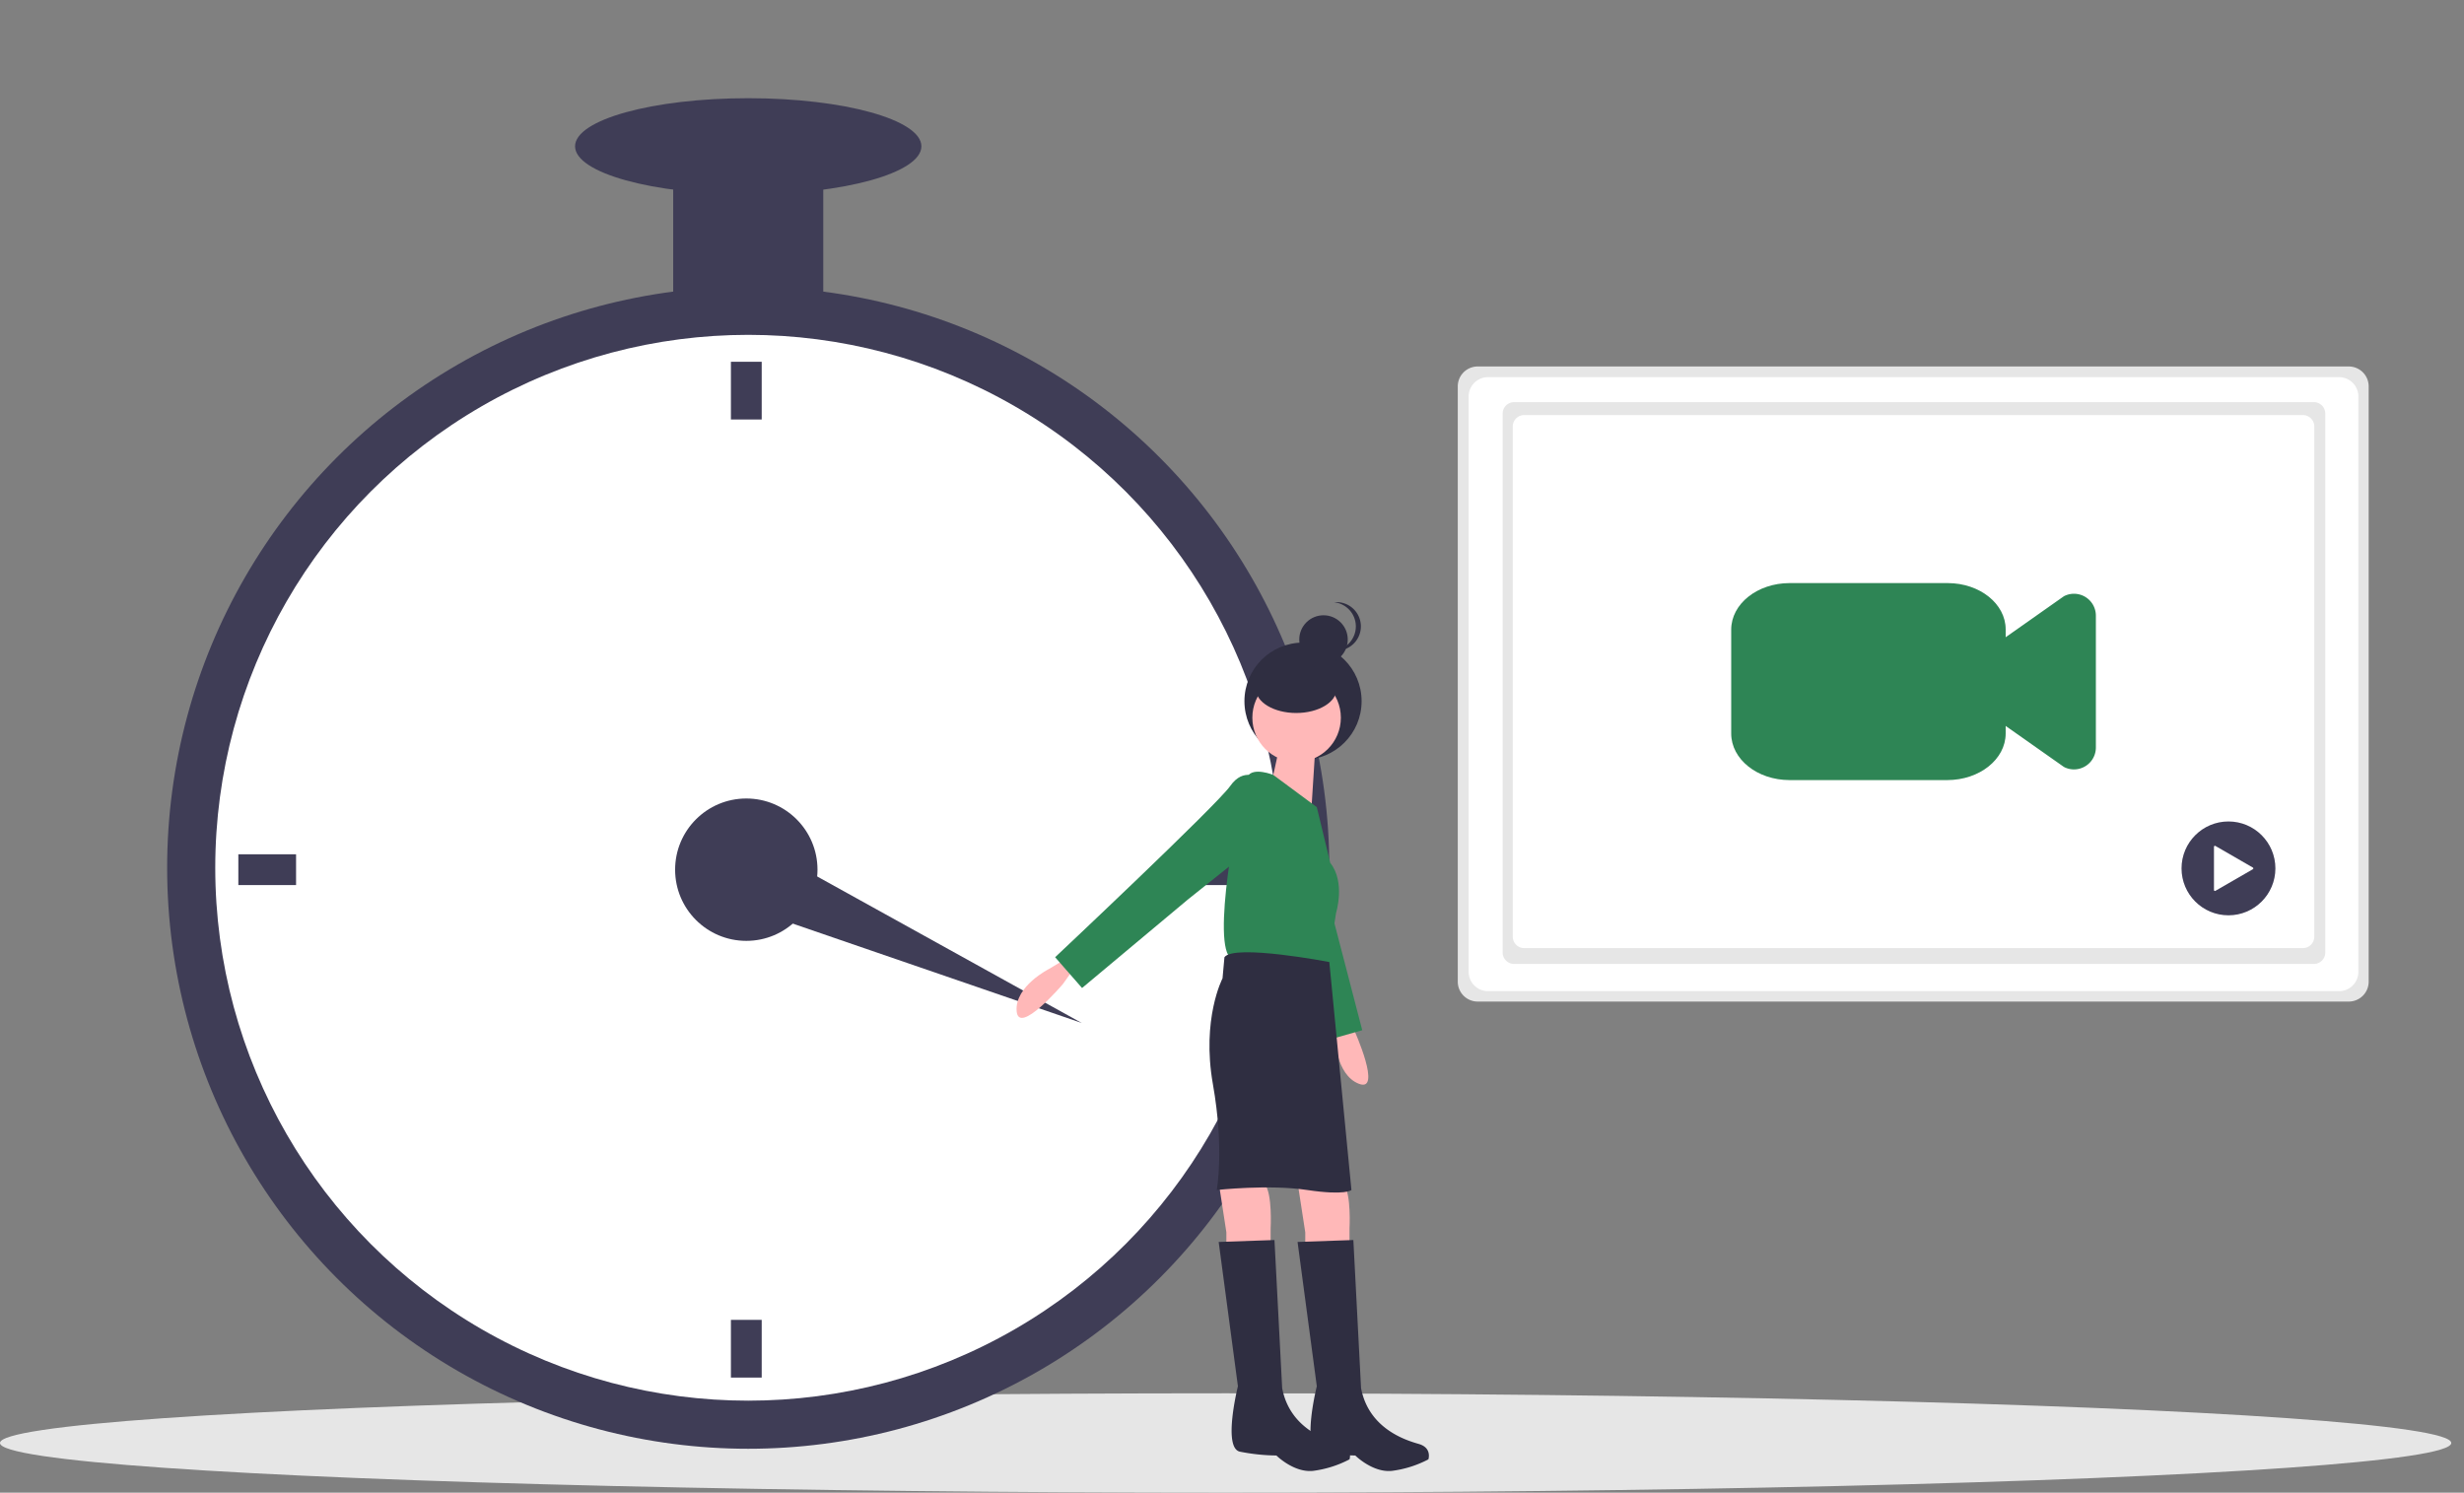<?xml version="1.0" encoding="UTF-8" standalone="no"?>
<svg
   width="892.614"
   height="540.802"
   viewBox="0 0 892.614 540.802"
   role="img"
   artist="Katerina Limpitsouni"
   source="https://undraw.co/"
   version="1.1"
   id="svg110"
   sodipodi:docname="undraw_low_latency.svg"
   inkscape:version="1.1.2 (0a00cf5339, 2022-02-04)"
   xmlns:inkscape="http://www.inkscape.org/namespaces/inkscape"
   xmlns:sodipodi="http://sodipodi.sourceforge.net/DTD/sodipodi-0.dtd"
   xmlns="http://www.w3.org/2000/svg"
   xmlns:svg="http://www.w3.org/2000/svg">
  <rect x="0" y="0" width="892.614" height="540.802" fill="#808080" stroke="none"/>
  <defs
     id="defs114" />
  <sodipodi:namedview
     id="namedview112"
     pagecolor="#ffffff"
     bordercolor="#666666"
     borderopacity="1.0"
     inkscape:pageshadow="2"
     inkscape:pageopacity="0.0"
     inkscape:pagecheckerboard="0"
     showgrid="false"
     inkscape:zoom="1.4989684"
     inkscape:cx="445.97338"
     inkscape:cy="270.51938"
     inkscape:window-width="3072"
     inkscape:window-height="1594"
     inkscape:window-x="0"
     inkscape:window-y="27"
     inkscape:window-maximized="1"
     inkscape:current-layer="svg110" />
  <title
     id="title2">season_change</title>
  <ellipse
     cx="444.003"
     cy="522.802"
     rx="444.003"
     ry="18"
     fill="#e6e6e6"
     id="ellipse6" />
  <circle
     cx="271.056"
     cy="314.393"
     r="210.504"
     fill="#3f3d56"
     id="circle22" />
  <circle
     cx="271.056"
     cy="314.393"
     r="193.078"
     fill="#ffffff"
     id="circle24" />
  <circle
     cx="270.359"
     cy="315.09"
     r="25.79"
     fill="#3f3d56"
     id="circle26" />
  <rect
     x="264.782"
     y="131.074"
     width="11.153"
     height="20.911"
     fill="#3f3d56"
     id="rect28" />
  <rect
     x="264.782"
     y="478.196"
     width="11.153"
     height="20.911"
     fill="#3f3d56"
     id="rect30" />
  <rect
     x="309.514"
     y="-107.253"
     width="11.153"
     height="20.911"
     transform="rotate(90)"
     fill="#3f3d56"
     id="rect32" />
  <rect
     x="309.514"
     y="-454.375"
     width="11.153"
     height="20.911"
     transform="rotate(90)"
     fill="#3f3d56"
     id="rect34" />
  <polygon
     points="460.455,304.493 579.88,370.635 450.924,326.286 "
     fill="#3f3d56"
     id="polygon36"
     transform="translate(-188)" />
  <rect
     x="243.871"
     y="53.006"
     width="54.368"
     height="62.733"
     fill="#3f3d56"
     id="rect38" />
  <ellipse
     cx="271.056"
     cy="53.006"
     rx="62.733"
     ry="17.426"
     fill="#3f3d56"
     id="ellipse40" />
  <path
     d="m 388.505,351.684 -3.485,4.879 c 0,0 -16.032,18.82 -16.729,9.758 -0.697,-9.061 11.85,-15.335 11.85,-15.335 l 6.97,-4.182 z"
     fill="#ffb8b8"
     id="path42" />
  <path
     d="m 487.725,368.146 2.918,5.238 c 0,0 10.148,22.544 1.66,19.296 -8.488,-3.248 -8.788,-17.272 -8.788,-17.272 l -0.797,-8.09 z"
     fill="#ffb8b8"
     id="path44" />
  <circle
     cx="472.034"
     cy="254.042"
     r="21.224"
     fill="#2f2e41"
     id="circle46" />
  <path
     d="m 470.058,428.358 2.788,18.123 v 5.576 h 16.032 v -6.97 c 0,0 0.697,-12.547 -2.091,-16.032 -2.788,-3.485 -16.729,-0.697 -16.729,-0.697 z"
     fill="#ffb8b8"
     id="path48" />
  <path
     d="m 441.48,428.358 2.788,18.123 v 5.576 h 16.032 v -6.97 c 0,0 0.697,-12.547 -2.091,-16.032 -2.788,-3.485 -16.729,-0.697 -16.729,-0.697 z"
     fill="#ffb8b8"
     id="path50" />
  <path
     d="m 452.268,282.785 c 0,0 -6.166,3.25 -1.955,10.643 4.212,7.393 28.922,83.877 28.922,83.877 l 14.256,-4.047 -12.572,-48.371 -7.199,-30.402 z"
     fill="#2e8555"
     id="path52" />
  <circle
     cx="469.71"
     cy="260.025"
     r="16.032"
     fill="#ffb8b8"
     id="circle54" />
  <path
     d="m 477.028,262.464 -2.091,32.76 -14.638,-10.455 c 0,0 4.879,-19.517 3.485,-20.911 z"
     fill="#ffb8b8"
     id="path56" />
  <path
     d="m 477.028,292.437 -15.769,-11.677 c 0,0 -7.233,-2.961 -9.324,0.525 -2.091,3.485 -12.547,55.066 -6.97,64.824 0,0 29.972,6.273 36.246,2.788 l 2.788,-18.123 c 0,0 3.485,-11.153 -2.091,-18.123 z"
     fill="#2e8555"
     id="path58" />
  <path
     d="m 456.118,281.981 c 0,0 -5.576,-4.182 -10.455,2.788 -4.879,6.97 -63.43,62.036 -63.43,62.036 l 9.758,11.153 38.337,-32.063 24.396,-19.517 z"
     fill="#2e8555"
     id="path60" />
  <path
     d="m 481.559,348.548 c 0,0 -34.503,-6.622 -37.988,-1.743 l -0.697,7.667 c 0,0 -7.667,14.638 -3.485,38.337 4.182,23.699 1.394,38.337 1.394,38.337 0,0 18.82,-2.091 32.76,0 13.941,2.091 16.032,0 16.032,0 z"
     fill="#2f2e41"
     id="path62" />
  <path
     d="m 490.272,449.269 -20.214,0.697 6.97,52.277 c 0,0 -5.576,22.305 0.697,23.699 a 70.713,70.713 0 0 0 13.244,1.394 c 0,0 6.273,6.273 13.244,5.576 a 39.034,39.034 0 0 0 13.244,-4.182 c 0,0 1.394,-4.182 -3.485,-5.576 -4.879,-1.394 -18.123,-5.576 -20.911,-20.214 z"
     fill="#2f2e41"
     id="path64" />
  <path
     d="m 461.694,449.269 -20.214,0.697 6.97,52.277 c 0,0 -5.576,22.305 0.697,23.699 a 70.713,70.713 0 0 0 13.244,1.394 c 0,0 6.273,6.273 13.244,5.576 a 39.034,39.034 0 0 0 13.244,-4.182 c 0,0 1.394,-4.182 -3.485,-5.576 -4.879,-1.394 -18.123,-5.576 -20.911,-20.214 z"
     fill="#2f2e41"
     id="path66" />
  <circle
     cx="479.458"
     cy="231.704"
     r="8.782"
     fill="#2f2e41"
     id="circle68" />
  <path
     d="m 491.168,226.947 a 8.783,8.783 0 0 0 -7.868,-8.735 8.881,8.881 0 0 1 0.915,-0.048 8.782,8.782 0 0 1 0,17.565 8.881,8.881 0 0 1 -0.915,-0.048 8.783,8.783 0 0 0 7.868,-8.735 z"
     fill="#2f2e41"
     id="path70" />
  <ellipse
     cx="469.565"
     cy="249.542"
     rx="14.637"
     ry="8.782"
     fill="#2f2e41"
     id="ellipse72" />
  <path
     d="m 858.079,355.625 a 7.212,7.212 0 0 1 -7.174,7.249 H 535.27 a 7.212,7.212 0 0 1 -7.174,-7.249 V 140.025 a 7.212,7.212 0 0 1 7.174,-7.249 h 315.635 a 7.212,7.212 0 0 1 7.174,7.249 v 2.1e-4 z"
     fill="#e6e6e6"
     id="path32"
     style="stroke-width:0.47" />
  <path
     d="m 854.356,352.094 a 7.009,7.009 0 0 1 -7.009,7.009 H 539.045 a 7.009,7.009 0 0 1 -7.009,-7.009 V 143.655 a 7.009,7.009 0 0 1 7.009,-7.009 h 308.315 a 7.009,7.009 0 0 1 6.995,7.009 z"
     fill="#ffffff"
     id="path34"
     style="stroke-width:0.47" />
  <path
     id="b7a050eb-0cb2-44a8-b642-35d340850eff-4693"
     data-name="c6fe725a-3b03-4a96-90af-cfbd2676500a"
     d="m 548.513,145.695 h 289.694 a 4.161,4.161 0 0 1 4.161,4.161 v 195.229 a 4.161,4.161 0 0 1 -4.161,4.16 H 548.513 a 4.161,4.161 0 0 1 -4.161,-4.16 v -195.229 a 4.161,4.161 0 0 1 4.161,-4.161 z"
     fill="#e6e6e6"
     style="stroke-width:0.47" />
  <path
     d="m 552.18,150.377 h 282.045 a 4.161,4.161 0 0 1 4.161,4.161 v 184.811 a 4.161,4.161 0 0 1 -4.161,4.16 H 552.18 a 4.161,4.161 0 0 1 -4.161,-4.16 V 154.538 a 4.161,4.161 0 0 1 4.161,-4.161 z"
     fill="#ffffff"
     id="path37"
     style="stroke-width:0.47" />
  <path
     d="m 751.324,278.762 a 7.931,7.931 0 0 1 -3.222,-0.686 3.908,3.908 0 0 1 -0.672,-0.382 l -20.498,-14.429 v 0 a 7.931,7.931 0 0 1 -3.365,-6.483 v -19.678 a 7.931,7.931 0 0 1 3.365,-6.483 l 20.498,-14.429 a 3.908,3.908 0 0 1 0.672,-0.382 7.93,7.93 0 0 1 11.152,7.247 v 47.771 a 7.931,7.931 0 0 1 -7.931,7.931 z"
     fill="#2e8555"
     id="path39"
     style="stroke-width:0.47" />
  <path
     d="m 705.449,282.631 h -57.17 c -11.664,-0.01 -21.116,-7.549 -21.128,-16.852 v -37.67 c 0.012,-9.303 9.464,-16.843 21.128,-16.852 h 57.319 c 11.581,0.011 20.965,7.496 20.979,16.733 v 37.789 c -0.012,9.303 -9.464,16.843 -21.128,16.852 z"
     fill="#2e8555"
     id="path41"
     style="stroke-width:0.47" />
  <circle
     cx="807.288"
     cy="314.623"
     r="17.003"
     fill="#3f3d56"
     id="circle43"
     style="stroke-width:0.47" />
  <path
     d="m 816.119,314.318 -13.553,-7.825 a 0.352,0.352 0 0 0 -0.528,0.305 v 15.65 a 0.352,0.352 0 0 0 0.528,0.305 l 13.553,-7.825 a 0.352,0.352 0 0 0 0,-0.61 l -13.553,-7.825 a 0.352,0.352 0 0 0 -0.528,0.305 v 15.65 a 0.352,0.352 0 0 0 0.528,0.305 l 13.553,-7.825 a 0.352,0.352 0 0 0 0,-0.61 z"
     fill="#ffffff"
     id="path45"
     style="stroke-width:0.47" />
</svg>

